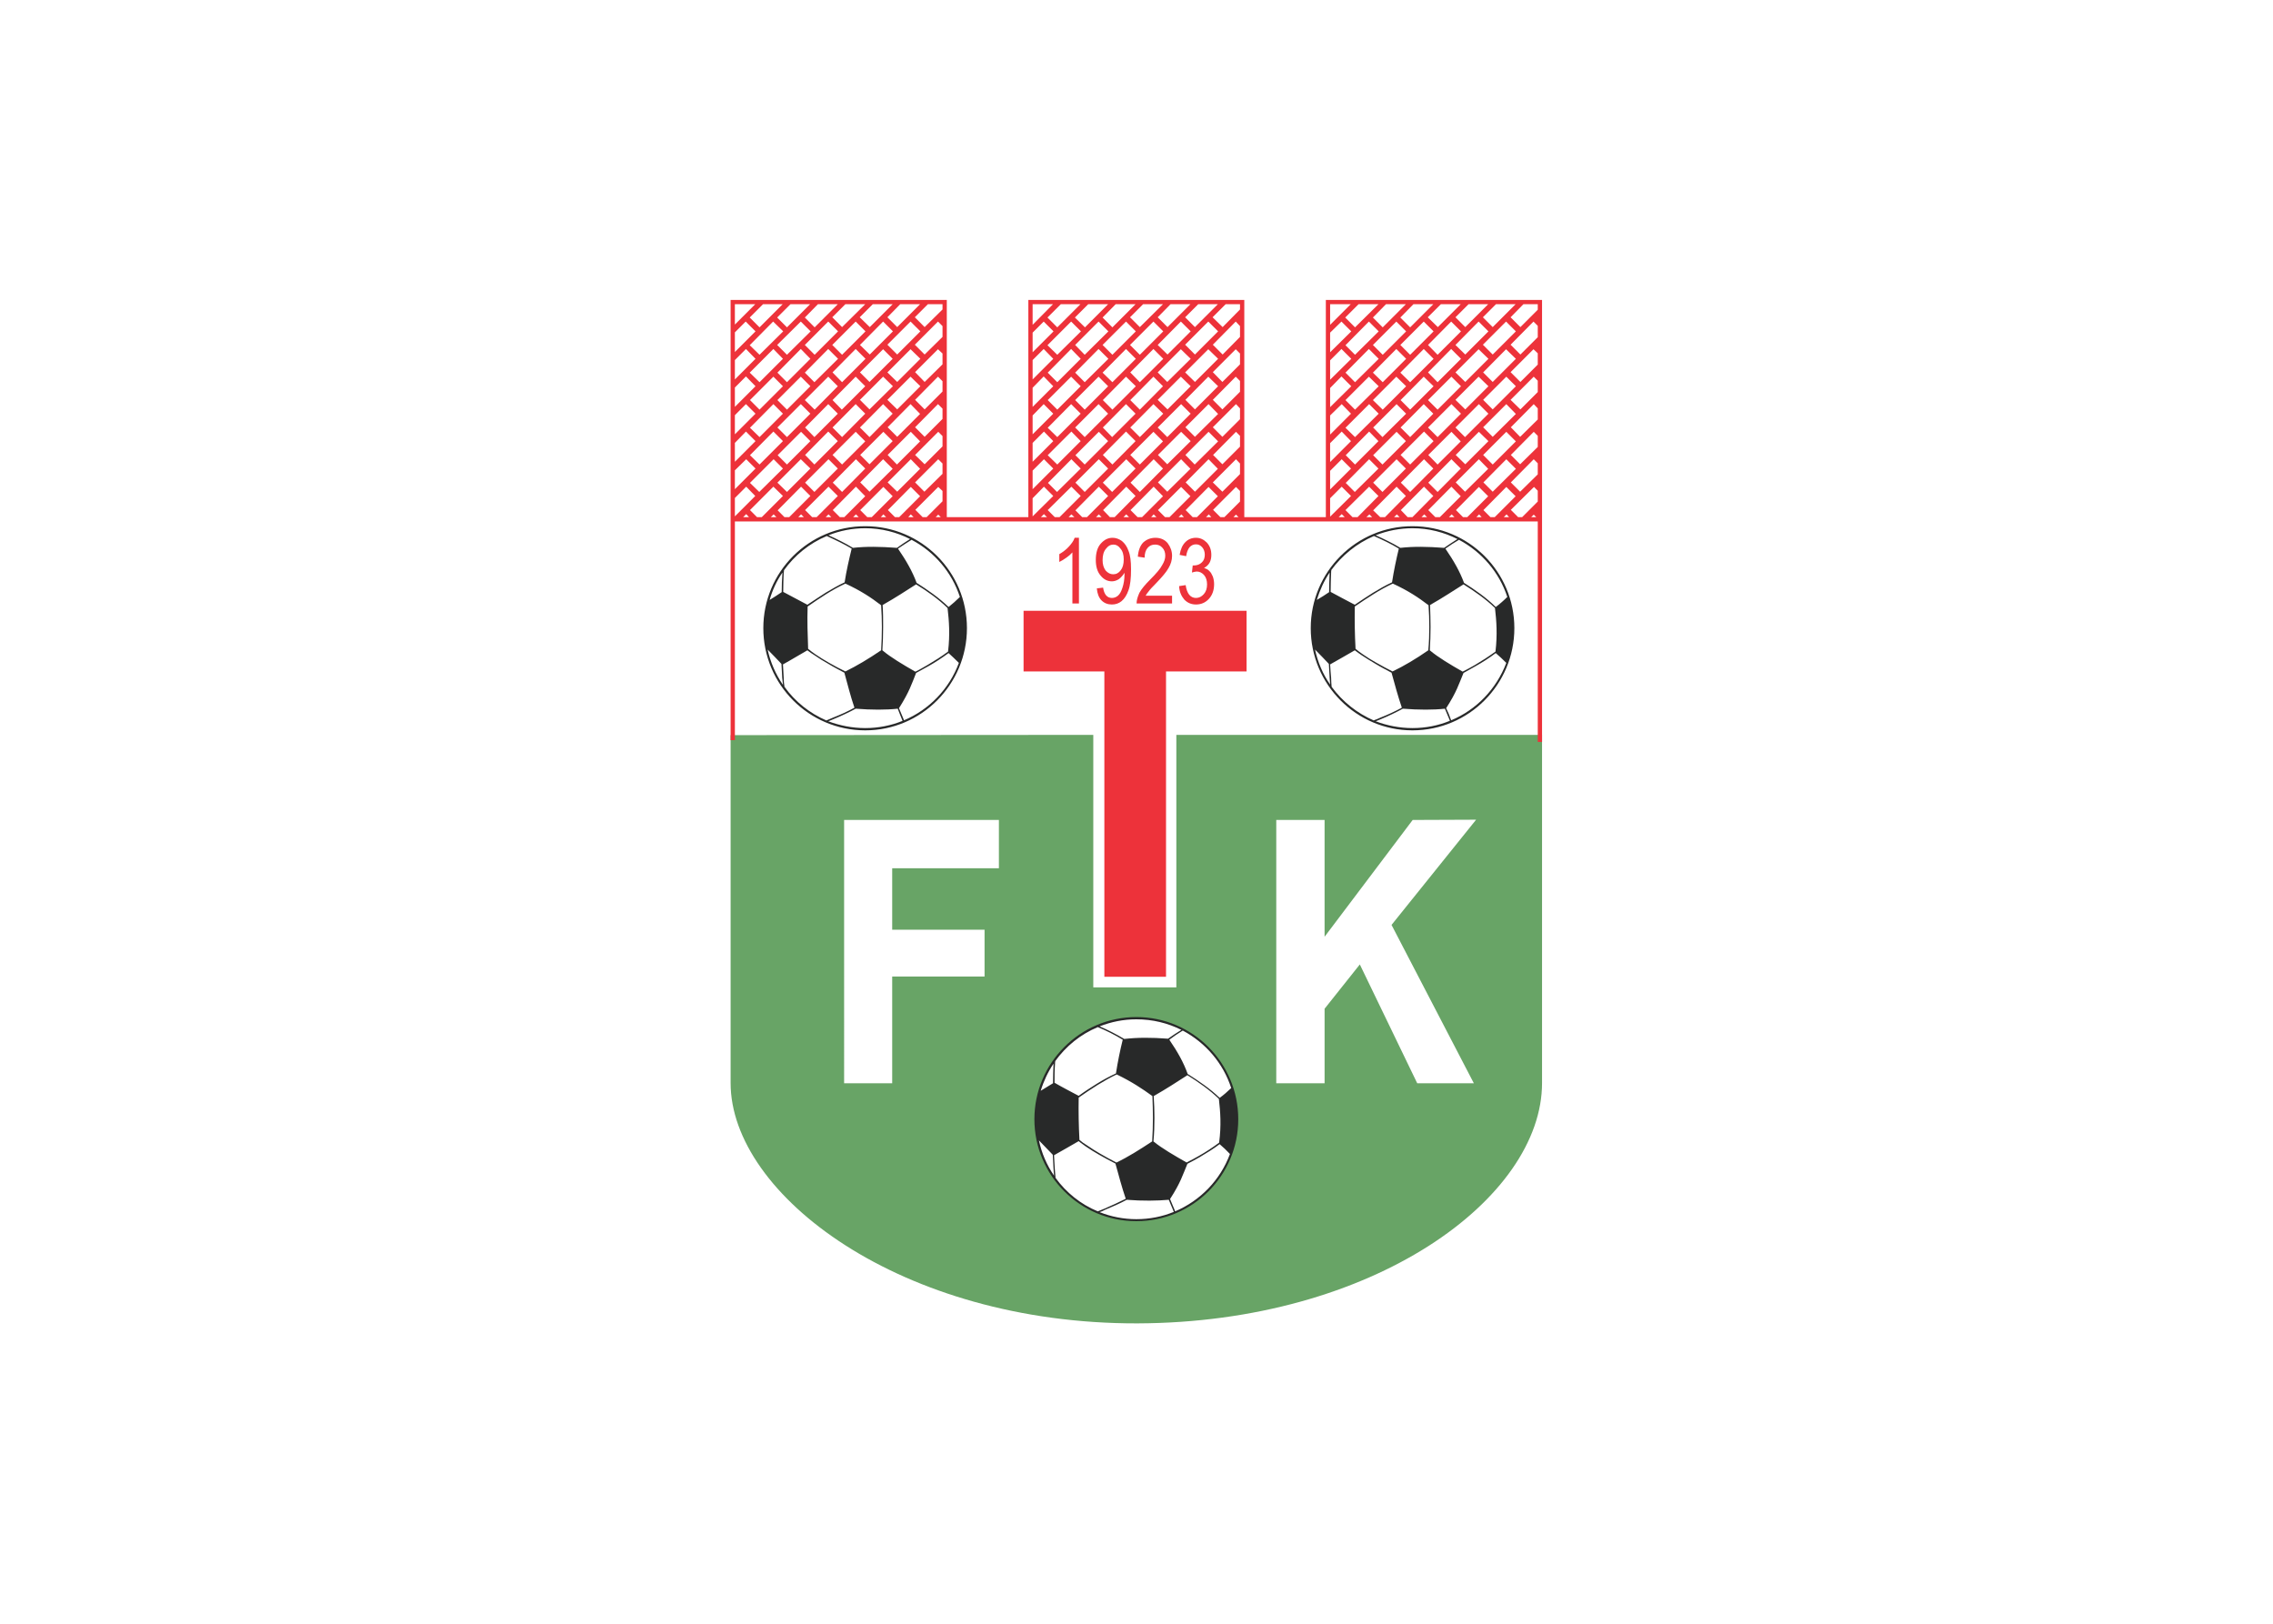 <svg clip-rule="evenodd" fill-rule="evenodd" stroke-linejoin="round" stroke-miterlimit="2" viewBox="0 0 560 400" xmlns="http://www.w3.org/2000/svg"><g transform="matrix(.71 0 0 .71 179.987 73.883)"><path d="m281.588 150.915v120.785c0 40-58.427 83.143-140.435 83.405-82.008.175-141.134-44.628-141.134-83.405v-120.697l125.85-.088v87.598h28.821v-87.598zm-105.763 133.361c0-19.388-15.633-35.108-35.022-35.108-19.301 0-35.021 15.72-35.021 35.108 0 19.389 15.72 35.109 35.021 35.109 19.389 0 35.022-15.72 35.022-35.109zm13.537-103.841h16.768v40.523l30.567-40.523 22.009-.088-29.345 36.506 28.559 54.934h-19.65l-19.913-41.222-12.227 15.371v25.851h-16.768zm-149.955 0h53.711v16.768h-37.03v21.31h32.052v16.244h-32.052v37.03h-16.681z" fill="#68a466"/><g fill="#ed323a"><path d="m.019 0h75.021v75.37h28.297v-75.37h74.933v75.37h28.297v-75.37h75.021v153.361h-1.485v-76.506h-278.599v75.894h-1.485zm208.033 65.763 7.248-7.248-3.231-3.232-4.017 4.018zm0-9.519 7.248-7.249-3.231-3.319-4.017 4.018zm0-9.52 7.248-7.248-3.231-3.319-4.017 3.93zm0-9.519 7.336-7.249-3.406-3.406-3.93 4.017zm0-9.52 7.336-7.249-3.406-3.406-3.93 3.93zm0-9.519 7.336-7.249-3.406-3.406-3.93 3.843zm0-9.52 7.161-7.161h-7.161zm9.868-7.161-4.628 4.628 3.406 3.407 8.122-8.035zm9.52 0-4.541 4.628 3.406 3.407 8.034-8.035zm9.519 0-4.541 4.628 3.406 3.407 8.035-8.035zm9.52 0-4.541 4.541 3.493 3.406 7.948-7.947zm9.607 0-4.542 4.541 3.407 3.406 7.947-7.947zm9.519 0-4.541 4.541 3.406 3.406 7.948-7.947zm9.52 0-4.454 4.541 3.406 3.406 6.026-6.026v-1.921zm4.978 7.511-1.485-1.485-7.947 8.035 3.406 3.406 6.026-6.026zm0 9.519-1.485-1.397-7.947 7.947 3.406 3.406 6.026-6.026zm0 9.52-1.397-1.398-8.035 8.035 3.406 3.319 6.026-6.026zm0 9.606-1.397-1.484-7.948 8.035 3.232 3.318 6.113-6.026zm0 9.52-1.397-1.397-7.948 8.035 3.232 3.231 6.113-6.026zm0 9.52-1.397-1.398-7.948 8.035 3.232 3.231 6.113-6.026zm0 9.519-1.31-1.31-8.035 7.948 2.533 2.532h1.397l5.415-5.414zm-.524 9.17-.873-.873-.874.873zm-9.432 0-.873-.96-.961.96zm-9.52 0-.873-.96-.961.96zm-9.432 0-.961-.96-.96.96zm-9.519 0-.961-.96-.961.96zm-5.066 0 7.249-7.336-3.231-3.231-8.035 8.122 2.358 2.445zm-4.454 0-.961-.96-.96.96zm-5.065 0 7.248-7.336-3.231-3.231-8.122 8.209 2.445 2.358zm-4.455 0-.96-.96-1.048.96zm-5.065 0 7.249-7.336-3.232-3.231-8.209 8.122 2.445 2.445zm-4.454 0-1.048-1.048-1.048 1.048zm-5.065-.174 7.248-7.162-3.231-3.231-4.017 4.017zm61.134-10.306-7.947 8.035 2.445 2.445h1.485l7.249-7.248zm-46.287-49.257 3.406 3.406 8.122-8.122-3.406-3.406zm2.008 4.803-3.406-3.406-8.122 8.21 3.319 3.319zm7.511 4.804 3.406 3.319 8.122-8.123-3.406-3.406zm2.009 4.716-3.406-3.319-8.122 8.122 3.406 3.319zm7.598 4.803 3.319 3.319 8.122-8.122-3.319-3.319zm1.834 4.717-3.319-3.319-8.035 8.122 3.319 3.319zm7.685 4.803 3.319 3.319 8.122-8.122-3.318-3.319zm1.835 4.803-3.232-3.318-8.035 8.035 3.232 3.318zm7.772 4.717 3.319 3.318 8.035-8.035-3.319-3.318zm1.747 4.803-3.231-3.319-8.035 8.035 3.231 3.231zm-46.2-39.563 8.209-8.122-3.406-3.406-8.122 8.209zm46.2 49.083-3.231-3.232-7.948 8.035 2.446 2.445h1.484zm-1.659-4.804 3.231 3.231 8.035-7.947-3.319-3.319zm-7.86-4.803-3.232-3.232-8.035 8.122 3.232 3.232zm-1.747-4.716 3.319 3.231 8.034-8.035-3.318-3.231zm-7.686-4.804-3.318-3.319-8.123 8.123 3.319 3.318zm-1.921-4.716 3.319 3.319 8.122-8.122-3.319-3.319zm-7.598-4.803-3.319-3.319-8.122 8.122 3.231 3.319zm-1.922-4.717 3.319 3.319 8.122-8.122-3.406-3.319zm-7.598-4.803-3.406-3.319-8.122 8.122 3.319 3.319zm-2.008-4.716 3.406 3.319 8.122-8.123-3.406-3.406zm30.48 42.882-3.232-3.319-8.035 8.122 2.446 2.445h1.572zm-9.52-9.607-3.231-3.232-8.035 8.122 3.231 3.232zm-9.52-9.52-3.231-3.231-8.122 8.122 3.231 3.231zm-9.432-9.519-3.319-3.319-8.209 8.209 3.319 3.232zm9.432 19.039-3.231-3.232-8.122 8.122 3.231 3.232zm-9.519-9.52-3.232-3.319-8.122 8.21 3.232 3.231zm0 9.52-3.232-3.232-8.122 8.21 3.144 3.144zm20.524-29.956 8.122-8.123-3.406-3.406-8.035 8.123zm-9.52-9.52 8.122-8.122-3.406-3.406-8.122 8.122zm28.646 28.471 8.035-7.947-3.319-3.406-8.035 8.035zm-9.519-9.519 8.034-8.035-3.406-3.319-8.035 8.035zm-9.607-18.952 8.122-8.122-3.406-3.406-8.035 8.122zm19.126 18.952 8.035-8.035-3.319-3.319-8.035 8.035zm-9.519-9.52 8.034-8.035-3.406-3.318-8.035 8.035zm0-9.519 8.034-8.035-3.406-3.406-8.035 8.122zm9.519 9.519 8.035-8.035-3.406-3.318-7.948 8.035zm0-9.519 8.035-8.035-3.406-3.406-8.035 8.035zm-159.649 46.724 7.162-7.161-3.232-3.232-3.93 3.93zm0-9.519 7.162-7.162-3.232-3.319-3.93 3.93zm0-9.52 7.162-7.161-3.319-3.319-3.843 3.93zm0-9.52 7.162-7.161-3.319-3.406-3.843 3.93zm0-9.519 7.162-7.162-3.319-3.406-3.843 3.843zm0-9.432 7.249-7.249-3.406-3.406-3.843 3.843zm0-9.52 7.074-7.161h-7.074zm9.782-7.161-4.629 4.628 3.406 3.407 8.035-8.035zm9.519 0-4.628 4.628 3.493 3.407 8.035-8.035zm9.52 0-4.542 4.628 3.407 3.407 8.034-8.035zm9.519 0-4.541 4.541 3.406 3.406 8.035-7.947zm9.52 0-4.454 4.541 3.406 3.406 7.947-7.947zm9.607 0-4.542 4.541 3.406 3.406 7.948-7.947zm9.519 0-4.541 4.541 3.493 3.406 6.026-6.113v-1.834zm4.978 7.598-1.484-1.572-7.948 8.035 3.406 3.406 6.026-6.114zm0 9.519-1.484-1.484-7.948 7.947 3.319 3.406 6.113-6.113zm0 9.52-1.484-1.485-7.948 8.035 3.319 3.319 6.113-6.114zm0 9.519-1.397-1.484-8.035 8.035 3.319 3.318 6.113-6.113zm0 9.52-1.397-1.397-7.947 8.035 3.231 3.231 6.113-6.114zm0 9.607-1.397-1.485-8.035 8.035 3.319 3.231 6.113-6.113zm0 9.519-1.397-1.397-7.947 7.948 2.532 2.532h1.398l5.414-5.414zm-.524 9.083-.873-.873-.873.873zm-9.432 0-.873-.96-.961.96zm-9.519 0-.874-.96-.96.96zm-9.52 0-.961-.96-.873.96zm-9.519 0-.961-.96-.961.96zm-4.978 0 7.248-7.336-3.231-3.231-8.035 8.122 2.358 2.445zm-4.542 0-.961-.96-.96.96zm-5.065 0 7.336-7.336-3.232-3.231-8.122 8.209 2.358 2.358zm-4.367 0-1.048-.96-.961.96zm-5.153 0 7.336-7.336-3.231-3.231-8.21 8.122 2.446 2.445zm-4.367 0-1.048-1.048-1.048 1.048zm-4.978-.262 7.162-7.074-3.232-3.231-3.93 4.017zm61.048-10.218-7.948 8.035 2.445 2.445h1.485l7.249-7.248zm-46.288-49.257 3.319 3.406 8.209-8.122-3.406-3.406zm1.921 4.803-3.318-3.406-8.123 8.21 3.319 3.319zm7.598 4.804 3.407 3.319 8.122-8.123-3.406-3.406zm1.922 4.716-3.319-3.319-8.122 8.122 3.319 3.319zm7.685 4.803 3.319 3.319 8.035-8.122-3.319-3.319zm1.834 4.717-3.318-3.319-8.035 8.122 3.231 3.319zm7.686 4.803 3.319 3.319 8.122-8.122-3.319-3.319zm1.834 4.803-3.319-3.318-8.035 8.035 3.319 3.318zm7.773 4.717 3.231 3.318 8.122-8.035-3.318-3.318zm1.746 4.803-3.231-3.319-8.035 8.035 3.232 3.231zm-46.2-39.563 8.21-8.122-3.406-3.406-8.21 8.209zm46.2 49.083-3.231-3.232-8.035 8.035 2.446 2.445h1.572zm-1.659-4.804 3.231 3.231 7.948-7.947-3.231-3.319zm-7.86-4.803-3.232-3.232-8.034 8.122 3.231 3.232zm-1.747-4.716 3.232 3.231 8.122-8.035-3.319-3.231zm-7.773-4.804-3.318-3.319-8.035 8.123 3.319 3.318zm-1.834-4.716 3.319 3.319 8.122-8.122-3.406-3.319zm-7.685-4.803-3.319-3.319-8.122 8.122 3.319 3.319zm-1.834-4.717 3.319 3.319 8.122-8.122-3.406-3.319zm-7.686-4.803-3.318-3.319-8.123 8.122 3.319 3.319zm-1.921-4.716 3.319 3.319 8.209-8.123-3.406-3.406zm30.48 42.882-3.232-3.319-8.034 8.122 2.445 2.445h1.572zm-9.52-9.607-3.231-3.232-8.122 8.122 3.231 3.232zm-9.519-9.52-3.232-3.231-8.122 8.122 3.232 3.231zm-9.52-9.519-3.318-3.319-8.123 8.209 3.319 3.232zm9.52 19.039-3.232-3.232-8.122 8.122 3.232 3.232zm-9.52-9.52-3.231-3.319-8.21 8.21 3.319 3.231zm0 9.52-3.231-3.232-8.122 8.21 3.144 3.144zm20.524-29.956 8.122-8.123-3.406-3.406-8.035 8.123zm-9.519-9.52 8.122-8.122-3.406-3.406-8.123 8.122zm28.645 28.471 8.035-7.947-3.318-3.406-8.035 8.035zm-9.519-9.519 8.035-8.035-3.406-3.319-8.035 8.035zm-9.607-18.952 8.122-8.122-3.406-3.406-8.122 8.122zm19.126 18.952 8.035-8.035-3.406-3.319-7.947 8.035zm-9.606-9.52 8.122-8.035-3.406-3.318-8.035 8.035zm.087-9.519 8.035-8.035-3.406-3.406-8.035 8.122zm9.519 9.519 8.035-8.035-3.406-3.318-8.035 8.035zm0-9.519 8.035-8.035-3.406-3.406-8.035 8.035zm-159.648 46.724 7.161-7.161-3.231-3.232-3.93 3.843zm0-9.519 7.161-7.162-3.319-3.319-3.842 3.93zm0-9.52 7.161-7.161-3.319-3.319-3.842 3.843zm0-9.52 7.161-7.161-3.319-3.406-3.842 3.843zm0-9.519 7.161-7.162-3.319-3.406-3.842 3.843zm0-9.52 7.161-7.161-3.406-3.406-3.755 3.755zm0-9.519 7.074-7.074h-7.074zm9.781-7.074-4.629 4.628 3.406 3.407 8.035-8.035zm9.52 0-4.629 4.628 3.406 3.407 8.035-8.035zm9.519 0-4.541 4.628 3.406 3.407 8.035-8.035zm9.52 0-4.542 4.541 3.406 3.406 8.035-7.947zm9.519 0-4.541 4.541 3.493 3.406 7.948-7.947zm9.52 0-4.454 4.541 3.406 3.406 7.947-7.947zm9.607 0-4.542 4.541 3.406 3.406 6.201-6.113v-1.834zm5.065 7.598-1.572-1.572-8.035 8.035 3.406 3.406 6.201-6.114zm0 9.519-1.572-1.484-7.947 7.947 3.318 3.406 6.201-6.113zm0 9.607-1.572-1.572-7.947 8.035 3.318 3.319 6.201-6.201zm0 9.52-1.572-1.572-7.947 8.035 3.318 3.318 6.201-6.2zm0 9.519-1.484-1.484-8.035 8.035 3.318 3.231 6.201-6.201zm0 9.52-1.484-1.485-8.035 8.035 3.231 3.231 6.288-6.2zm0 9.519-1.484-1.397-7.948 7.948 2.533 2.532h1.397l5.502-5.502zm-.611 9.083-.873-.873-.874.873zm-9.432 0-.961-.96-.873.96zm-9.52 0-.961-.96-.873.96zm-9.519 0-.961-.96-.961.96zm-9.52 0-.961-.96-.96.96zm-5.065 0 7.336-7.336-3.232-3.231-8.122 8.122 2.446 2.445zm-4.455 0-.96-.96-.961.96zm-5.065 0 7.336-7.336-3.231-3.231-8.122 8.209 2.358 2.358zm-4.454 0-.961-.96-.96.96zm-5.066 0 7.337-7.336-3.319-3.231-8.122 8.122 2.445 2.445zm-4.454 0-.96-1.048-1.048 1.048zm-4.89-.262 7.074-7.074-3.144-3.231-3.93 3.93zm61.047-10.218-7.948 8.035 2.446 2.445h1.485l7.248-7.248zm-46.375-49.257 3.406 3.406 8.21-8.122-3.407-3.406zm2.009 4.803-3.319-3.406-8.21 8.21 3.406 3.319zm7.598 4.804 3.319 3.319 8.209-8.123-3.406-3.406zm1.921 4.716-3.319-3.319-8.122 8.122 3.319 3.319zm7.686 4.803 3.231 3.319 8.122-8.122-3.318-3.319zm1.834 4.717-3.319-3.319-8.035 8.122 3.232 3.319zm7.685 4.803 3.319 3.319 8.035-8.122-3.319-3.319zm1.834 4.803-3.318-3.318-8.035 8.035 3.318 3.318zm7.773 4.717 3.232 3.318 8.034-8.035-3.231-3.318zm1.747 4.803-3.319-3.319-7.947 8.035 3.231 3.231zm-46.201-39.563 8.21-8.122-3.493-3.406-8.123 8.209zm46.201 49.083-3.232-3.232-8.034 8.035 2.445 2.445h1.572zm-1.747-4.804 3.319 3.231 7.947-7.947-3.231-3.319zm-7.773-4.803-3.231-3.232-8.035 8.122 3.231 3.232zm-1.746-4.716 3.231 3.231 8.035-8.035-3.232-3.231zm-7.773-4.804-3.319-3.319-8.035 8.123 3.232 3.318zm-1.834-4.716 3.318 3.319 8.035-8.122-3.318-3.319zm-7.686-4.803-3.319-3.319-8.122 8.122 3.319 3.319zm-1.921-4.717 3.406 3.319 8.035-8.122-3.319-3.319zm-7.598-4.803-3.319-3.319-8.122 8.122 3.318 3.319zm-1.922-4.716 3.319 3.319 8.122-8.123-3.319-3.406zm30.48 42.882-3.231-3.319-8.035 8.122 2.445 2.445h1.572zm-9.519-9.607-3.232-3.232-8.122 8.122 3.232 3.232zm-9.52-9.52-3.231-3.231-8.122 8.122 3.231 3.231zm-9.519-9.519-3.319-3.319-8.122 8.209 3.318 3.232zm9.519 19.039-3.319-3.232-8.122 8.122 3.319 3.232zm-9.519-9.52-3.319-3.319-8.122 8.21 3.318 3.231zm0 9.52-3.232-3.232-8.209 8.21 3.231 3.144zm20.523-29.956 8.123-8.123-3.406-3.406-8.035 8.123zm-9.519-9.52 8.122-8.122-3.406-3.406-8.122 8.122zm28.646 28.471 7.947-7.947-3.318-3.406-7.948 8.035zm-9.607-9.519 8.122-8.035-3.406-3.319-8.035 8.035zm-9.52-18.952 8.123-8.122-3.406-3.406-8.123 8.122zm19.127 18.952 8.035-8.035-3.406-3.319-8.035 8.035zm-9.607-9.52 8.035-8.035-3.319-3.318-8.035 8.035zm.087-9.519 8.035-8.035-3.406-3.406-8.035 8.122zm9.52 9.519 8.035-8.035-3.406-3.318-8.035 8.035zm0-9.519 8.035-8.035-3.406-3.406-8.035 8.035z"/><path d="m151.109 128.907v105.938h-21.397v-105.938h-28.035v-21.048h77.379v21.048z"/><path d="m120.891 105.326h-2.271v-17.729c-.524.612-1.222 1.223-2.096 1.834-.961.699-1.747 1.136-2.445 1.485v-2.707c1.222-.699 2.358-1.572 3.319-2.62.96-1.048 1.659-2.009 2.008-3.057h1.485z"/><path d="m127.092 100.086 2.183-.262c.349 2.358 1.397 3.581 3.057 3.581.786 0 1.485-.262 2.096-.786s1.135-1.397 1.572-2.795c.437-1.31.699-2.882.699-4.629v-.524c-.524.874-1.136 1.572-1.922 2.184-.786.524-1.659.786-2.445.786-1.572 0-2.882-.699-3.93-2.009-1.136-1.31-1.66-3.144-1.66-5.415 0-2.358.524-4.279 1.66-5.589 1.222-1.397 2.532-2.096 4.192-2.096 1.135 0 2.271.436 3.231 1.135.961.786 1.747 1.922 2.271 3.406.611 1.485.873 3.581.873 6.376 0 3.144-.262 5.589-.873 7.249-.611 1.746-1.397 2.969-2.445 3.842-.961.786-2.096 1.136-3.319 1.136-1.398 0-2.62-.437-3.581-1.398-.961-.96-1.485-2.358-1.659-4.192zm9.345-10.043c0-1.572-.35-2.882-1.136-3.756-.698-.96-1.484-1.397-2.445-1.397s-1.834.437-2.62 1.485c-.786.96-1.136 2.27-1.136 3.93 0 1.484.35 2.62 1.048 3.58.786.874 1.66 1.31 2.621 1.31 1.048 0 1.921-.436 2.62-1.397.698-.873 1.048-2.096 1.048-3.755z"/><path d="m153.205 102.619v2.707h-12.314c0-1.135.349-2.27.96-3.668.699-1.31 2.009-2.882 3.843-4.716 2.096-2.096 3.494-3.755 4.105-4.978.699-1.135 1.048-2.183 1.048-3.231 0-1.136-.349-2.096-1.048-2.795-.611-.699-1.485-1.048-2.446-1.048-1.135 0-1.921.349-2.62 1.135-.698.786-1.048 1.922-1.048 3.406l-2.358-.349c.175-2.183.786-3.755 1.834-4.891 1.136-1.048 2.533-1.659 4.28-1.659 1.834 0 3.319.699 4.279 1.921.961 1.31 1.485 2.708 1.485 4.367 0 1.485-.437 2.882-1.223 4.192-.698 1.31-2.183 3.057-4.279 5.24-1.398 1.398-2.271 2.358-2.62 2.882-.437.524-.786.961-1.048 1.485z"/><path d="m155.65 99.3 2.271-.349c.437 2.969 1.659 4.454 3.581 4.454 1.048 0 1.921-.437 2.707-1.31s1.136-2.009 1.136-3.406c0-1.31-.35-2.446-1.048-3.232-.699-.786-1.572-1.222-2.533-1.222-.437 0-1.048.174-1.66.349l.262-2.445h.35c1.135 0 2.096-.35 2.795-1.048.698-.612 1.048-1.572 1.048-2.708 0-1.048-.35-1.921-.874-2.532-.611-.699-1.31-1.048-2.183-1.048-.874 0-1.66.349-2.271 1.048-.524.698-.961 1.746-1.135 3.056l-2.271-.436c.349-2.009.961-3.406 2.009-4.454.96-.961 2.183-1.485 3.668-1.485s2.707.611 3.755 1.659c1.048 1.136 1.572 2.533 1.572 4.28 0 .96-.174 1.921-.611 2.707s-1.135 1.397-1.921 1.834c.786.262 1.397.524 1.834 1.048.524.437.873 1.135 1.222 1.921.262.786.437 1.66.437 2.621 0 2.096-.611 3.842-1.834 5.152s-2.707 1.922-4.454 1.922c-1.572 0-2.882-.524-4.018-1.66-1.048-1.222-1.746-2.707-1.834-4.716z"/></g><path d="m271.981 113.885c0-19.563-15.808-35.371-35.371-35.371-19.476 0-35.283 15.808-35.283 35.371s15.807 35.458 35.283 35.458c19.563 0 35.371-15.895 35.371-35.458zm-35.371-34.672c5.677 0 10.917 1.397 15.633 3.755-1.572.961-3.057 2.009-4.629 3.057-5.851-.436-10.48-.524-15.196 0-2.707-1.659-5.677-3.057-8.559-4.367 4.018-1.572 8.297-2.445 12.838-2.445zm16.157 4.018c7.86 4.192 13.974 11.266 16.769 19.825-1.31 1.31-2.621 2.445-4.018 3.493-3.231-3.231-7.161-5.939-11.004-8.384-1.397-3.843-3.581-7.686-6.463-11.878 1.485-1.048 3.057-2.096 4.716-3.056zm16.419 42.706c-3.406 8.996-10.305 16.245-19.126 19.913l-.175-.437c-.437-1.31-.961-2.533-1.572-3.755 3.668-5.677 4.367-8.297 6.026-12.227 1.398-.786 2.795-1.572 4.192-2.358 2.358-1.31 4.804-2.882 6.987-4.542 1.223 1.048 2.445 2.184 3.668 3.406zm-19.563 20.088c-4.017 1.659-8.384 2.532-13.013 2.532-4.454 0-8.821-.873-12.751-2.358.612-.262 1.223-.524 1.922-.786 2.532-1.048 5.065-2.271 7.51-3.581 5.503.437 10.655.437 14.585 0 .524 1.31 1.048 2.533 1.572 3.756zm-26.375-.088c-5.852-2.532-10.917-6.55-14.672-11.703-.088-1.048-.175-2.096-.175-3.144-.175-1.572-.262-3.057-.349-4.629 2.882-1.572 5.764-3.318 8.558-4.89.786.611 1.66 1.222 2.446 1.746 1.572 1.048 3.144 2.009 4.629 2.882 1.834 1.136 3.755 2.097 5.676 3.145 1.136 4.104 2.184 8.034 3.581 12.139-2.445 1.31-4.891 2.446-7.336 3.406-.786.35-1.572.699-2.358.961zm-15.196-12.489c-2.533-3.58-4.28-7.773-5.241-12.139 1.66 1.659 3.232 3.318 4.804 4.978.087 1.572.175 3.231.262 4.803.087.786.087 1.572.175 2.358zm-4.629-29.344c1.048-3.406 2.532-6.638 4.454-9.52-.087 2.271-.175 4.542-.175 6.812-1.397.961-2.795 1.834-4.279 2.708zm4.978-10.306c3.755-5.153 8.908-9.345 14.847-11.878 2.969 1.311 5.939 2.708 8.646 4.367-.873 3.581-1.747 7.686-2.358 11.703-2.271 1.048-4.541 2.358-6.55 3.581-2.184 1.397-4.367 2.795-6.376 4.192-2.794-1.485-5.676-2.969-8.384-4.454 0-2.271.088-4.454.175-6.725 0-.262 0-.524.087-.786zm45.676 35.196c-4.279-2.445-8.559-4.978-11.441-7.423.175-2.708.262-5.415.262-8.122 0-2.533-.087-5.066-.174-7.599 4.628-2.62 7.685-4.716 11.615-7.161 3.756 2.358 7.686 5.065 10.917 8.209.524 4.542.873 9.171.175 15.109-2.271 1.66-4.716 3.232-7.074 4.629-1.398.786-2.882 1.66-4.367 2.358zm-11.965-7.423c-4.279 2.969-8.384 5.414-12.401 7.336-1.922-.961-3.843-2.009-5.677-3.057-1.572-.873-3.144-1.834-4.629-2.882-.873-.611-1.747-1.223-2.533-1.921-.262-4.978-.349-9.607-.262-14.673 2.184-1.484 4.367-2.969 6.638-4.366 2.096-1.31 4.279-2.533 6.55-3.581 5.327 2.445 8.996 4.891 12.402 7.511.174 2.445.262 4.978.262 7.511 0 2.707-.088 5.414-.35 8.122z" fill="#282929"/><path d="m176.174 284.276c0-19.563-15.808-35.458-35.371-35.458-19.475 0-35.37 15.895-35.37 35.458s15.895 35.371 35.37 35.371c19.563 0 35.371-15.808 35.371-35.371zm-35.371-34.672c5.677 0 10.917 1.31 15.633 3.668-1.572.961-3.144 2.009-4.628 3.057-5.852-.437-10.481-.437-15.197.087-2.794-1.659-5.677-3.144-8.559-4.366 4.018-1.572 8.297-2.446 12.751-2.446zm16.157 3.93c7.861 4.192 13.974 11.267 16.769 19.913-1.31 1.222-2.62 2.445-4.018 3.406-3.231-3.144-7.249-5.852-11.091-8.297-1.398-3.93-3.494-7.686-6.376-11.878 1.485-1.135 3.057-2.183 4.629-3.144zm16.332 42.795c-3.319 8.995-10.218 16.157-19.039 19.912l-.175-.524c-.524-1.223-1.048-2.533-1.572-3.755 3.668-5.677 4.367-8.297 6.026-12.227 1.398-.699 2.795-1.485 4.193-2.271 2.358-1.397 4.803-2.882 6.986-4.542 1.223 1.048 2.446 2.184 3.581 3.407zm-19.476 20.087c-4.017 1.659-8.384 2.532-13.013 2.532-4.454 0-8.821-.873-12.751-2.445.612-.175 1.223-.437 1.834-.786 2.533-1.048 5.153-2.183 7.599-3.493 5.414.436 10.655.349 14.585 0 .524 1.222 1.048 2.445 1.572 3.755zm-26.375-.175c-5.939-2.445-11.004-6.55-14.672-11.616-.088-1.048-.175-2.183-.262-3.231-.088-1.485-.175-3.057-.262-4.629 2.882-1.572 5.764-3.319 8.559-4.891.786.699 1.659 1.223 2.445 1.834 1.572 1.049 3.057 2.009 4.629 2.883 1.834 1.048 3.755 2.096 5.677 3.056 1.135 4.105 2.183 8.122 3.58 12.227-2.445 1.223-4.891 2.358-7.336 3.406-.786.35-1.572.612-2.358.961zm-15.196-12.402c-2.533-3.668-4.28-7.772-5.24-12.227 1.572 1.66 3.231 3.319 4.803 4.979.087 1.659.175 3.231.262 4.89.087.786.087 1.572.175 2.358zm-4.629-29.432c1.048-3.406 2.533-6.55 4.454-9.432-.087 2.271-.175 4.542-.175 6.812-1.484.874-2.882 1.747-4.279 2.62zm4.978-10.218c3.755-5.24 8.908-9.432 14.847-11.877 2.969 1.222 5.939 2.707 8.646 4.366-.873 3.494-1.746 7.686-2.358 11.703-2.271 1.048-4.541 2.271-6.637 3.581s-4.28 2.707-6.288 4.192c-2.795-1.485-5.677-2.969-8.385-4.541 0-2.184 0-4.454.175-6.638 0-.262 0-.524.087-.786zm45.676 35.109c-4.279-2.445-8.558-4.891-11.528-7.336.262-2.708.349-5.502.349-8.21 0-2.445-.087-4.978-.262-7.511 4.717-2.707 7.773-4.716 11.703-7.248 3.756 2.358 7.686 5.065 10.917 8.209.524 4.629.874 9.17.088 15.196-2.184 1.66-4.629 3.232-7.075 4.629-1.397.786-2.794 1.572-4.279 2.271zm-11.965-7.336c-4.366 2.882-8.384 5.415-12.401 7.336-1.922-.961-3.843-2.009-5.764-3.144-1.485-.873-3.057-1.834-4.542-2.882-.873-.524-1.746-1.136-2.532-1.834-.262-5.066-.35-9.607-.262-14.673 2.183-1.572 4.366-2.969 6.55-4.366 2.183-1.31 4.366-2.62 6.637-3.668 5.24 2.532 8.908 4.978 12.402 7.51.087 2.533.174 5.066.174 7.511 0 2.708-.087 5.502-.262 8.21z" fill="#282929"/><path d="m82.027 113.885c0-19.563-15.808-35.371-35.284-35.371-19.563 0-35.371 15.808-35.371 35.371s15.808 35.458 35.371 35.458c19.476 0 35.284-15.895 35.284-35.458zm-35.284-34.672c5.59 0 10.917 1.397 15.546 3.755-1.572.961-3.057 2.009-4.541 3.057-5.939-.436-10.568-.524-15.284 0-2.708-1.659-5.59-3.057-8.472-4.367 3.93-1.572 8.21-2.445 12.751-2.445zm16.07 4.018c7.947 4.192 13.974 11.266 16.768 19.825-1.31 1.31-2.62 2.445-3.93 3.493-3.318-3.231-7.249-5.939-11.091-8.384-1.398-3.843-3.581-7.686-6.463-11.878 1.572-1.048 3.144-2.096 4.716-3.056zm16.419 42.706c-3.319 8.996-10.306 16.245-19.039 19.913l-.175-.437c-.524-1.31-1.048-2.533-1.572-3.755 3.581-5.677 4.367-8.297 5.939-12.227 1.485-.786 2.882-1.572 4.279-2.358 2.358-1.31 4.717-2.882 6.987-4.542 1.136 1.048 2.358 2.184 3.581 3.406zm-19.476 20.088c-4.017 1.659-8.471 2.532-13.013 2.532-4.541 0-8.821-.873-12.838-2.358.699-.262 1.31-.524 1.921-.786 2.533-1.048 5.153-2.271 7.599-3.581 5.414.437 10.567.437 14.585 0 .524 1.31.96 2.533 1.484 3.756l.175.437zm-26.462-.088c-5.852-2.532-10.917-6.55-14.585-11.703-.175-1.048-.262-2.096-.262-3.144-.088-1.572-.175-3.057-.262-4.629 2.882-1.572 5.676-3.318 8.471-4.89.786.611 1.66 1.222 2.533 1.746 1.485 1.048 3.057 2.009 4.629 2.882 1.834 1.136 3.755 2.097 5.676 3.145 1.136 4.104 2.096 8.034 3.494 12.139-2.358 1.31-4.891 2.446-7.336 3.406-.786.35-1.572.699-2.271.961zm-15.197-12.489c-2.445-3.58-4.279-7.773-5.24-12.139 1.66 1.659 3.232 3.318 4.804 4.978.087 1.572.174 3.231.262 4.803.087.786.174 1.572.262 2.358zm-4.541-29.344c.961-3.406 2.445-6.638 4.454-9.52-.175 2.271-.262 4.542-.262 6.812-1.397.961-2.795 1.834-4.192 2.708zm4.978-10.306c3.668-5.153 8.821-9.345 14.847-11.878 2.882 1.311 5.851 2.708 8.646 4.367-.873 3.581-1.834 7.686-2.445 11.703-2.271 1.048-4.454 2.358-6.55 3.581-2.184 1.397-4.28 2.795-6.376 4.192-2.707-1.485-5.677-2.969-8.384-4.454 0-2.271.087-4.454.175-6.725.087-.262.087-.524.087-.786zm45.589 35.196c-4.279-2.445-8.559-4.978-11.441-7.423.175-2.708.262-5.415.262-8.122 0-2.533 0-5.066-.175-7.599 4.629-2.62 7.773-4.716 11.616-7.161 3.843 2.358 7.686 5.065 10.917 8.209.524 4.542.873 9.171.175 15.109-2.184 1.66-4.717 3.232-7.075 4.629-1.397.786-2.794 1.66-4.279 2.358zm-11.878-7.423c-4.366 2.969-8.471 5.414-12.401 7.336-2.009-.961-3.93-2.009-5.764-3.057-1.572-.873-3.057-1.834-4.629-2.882-.873-.611-1.747-1.223-2.533-1.921-.174-4.978-.349-9.607-.174-14.673 2.096-1.484 4.366-2.969 6.55-4.366 2.096-1.31 4.279-2.533 6.55-3.581 5.327 2.445 8.995 4.891 12.401 7.511.175 2.445.262 4.978.262 7.511 0 2.707-.087 5.414-.262 8.122z" fill="#282929"/></g></svg>